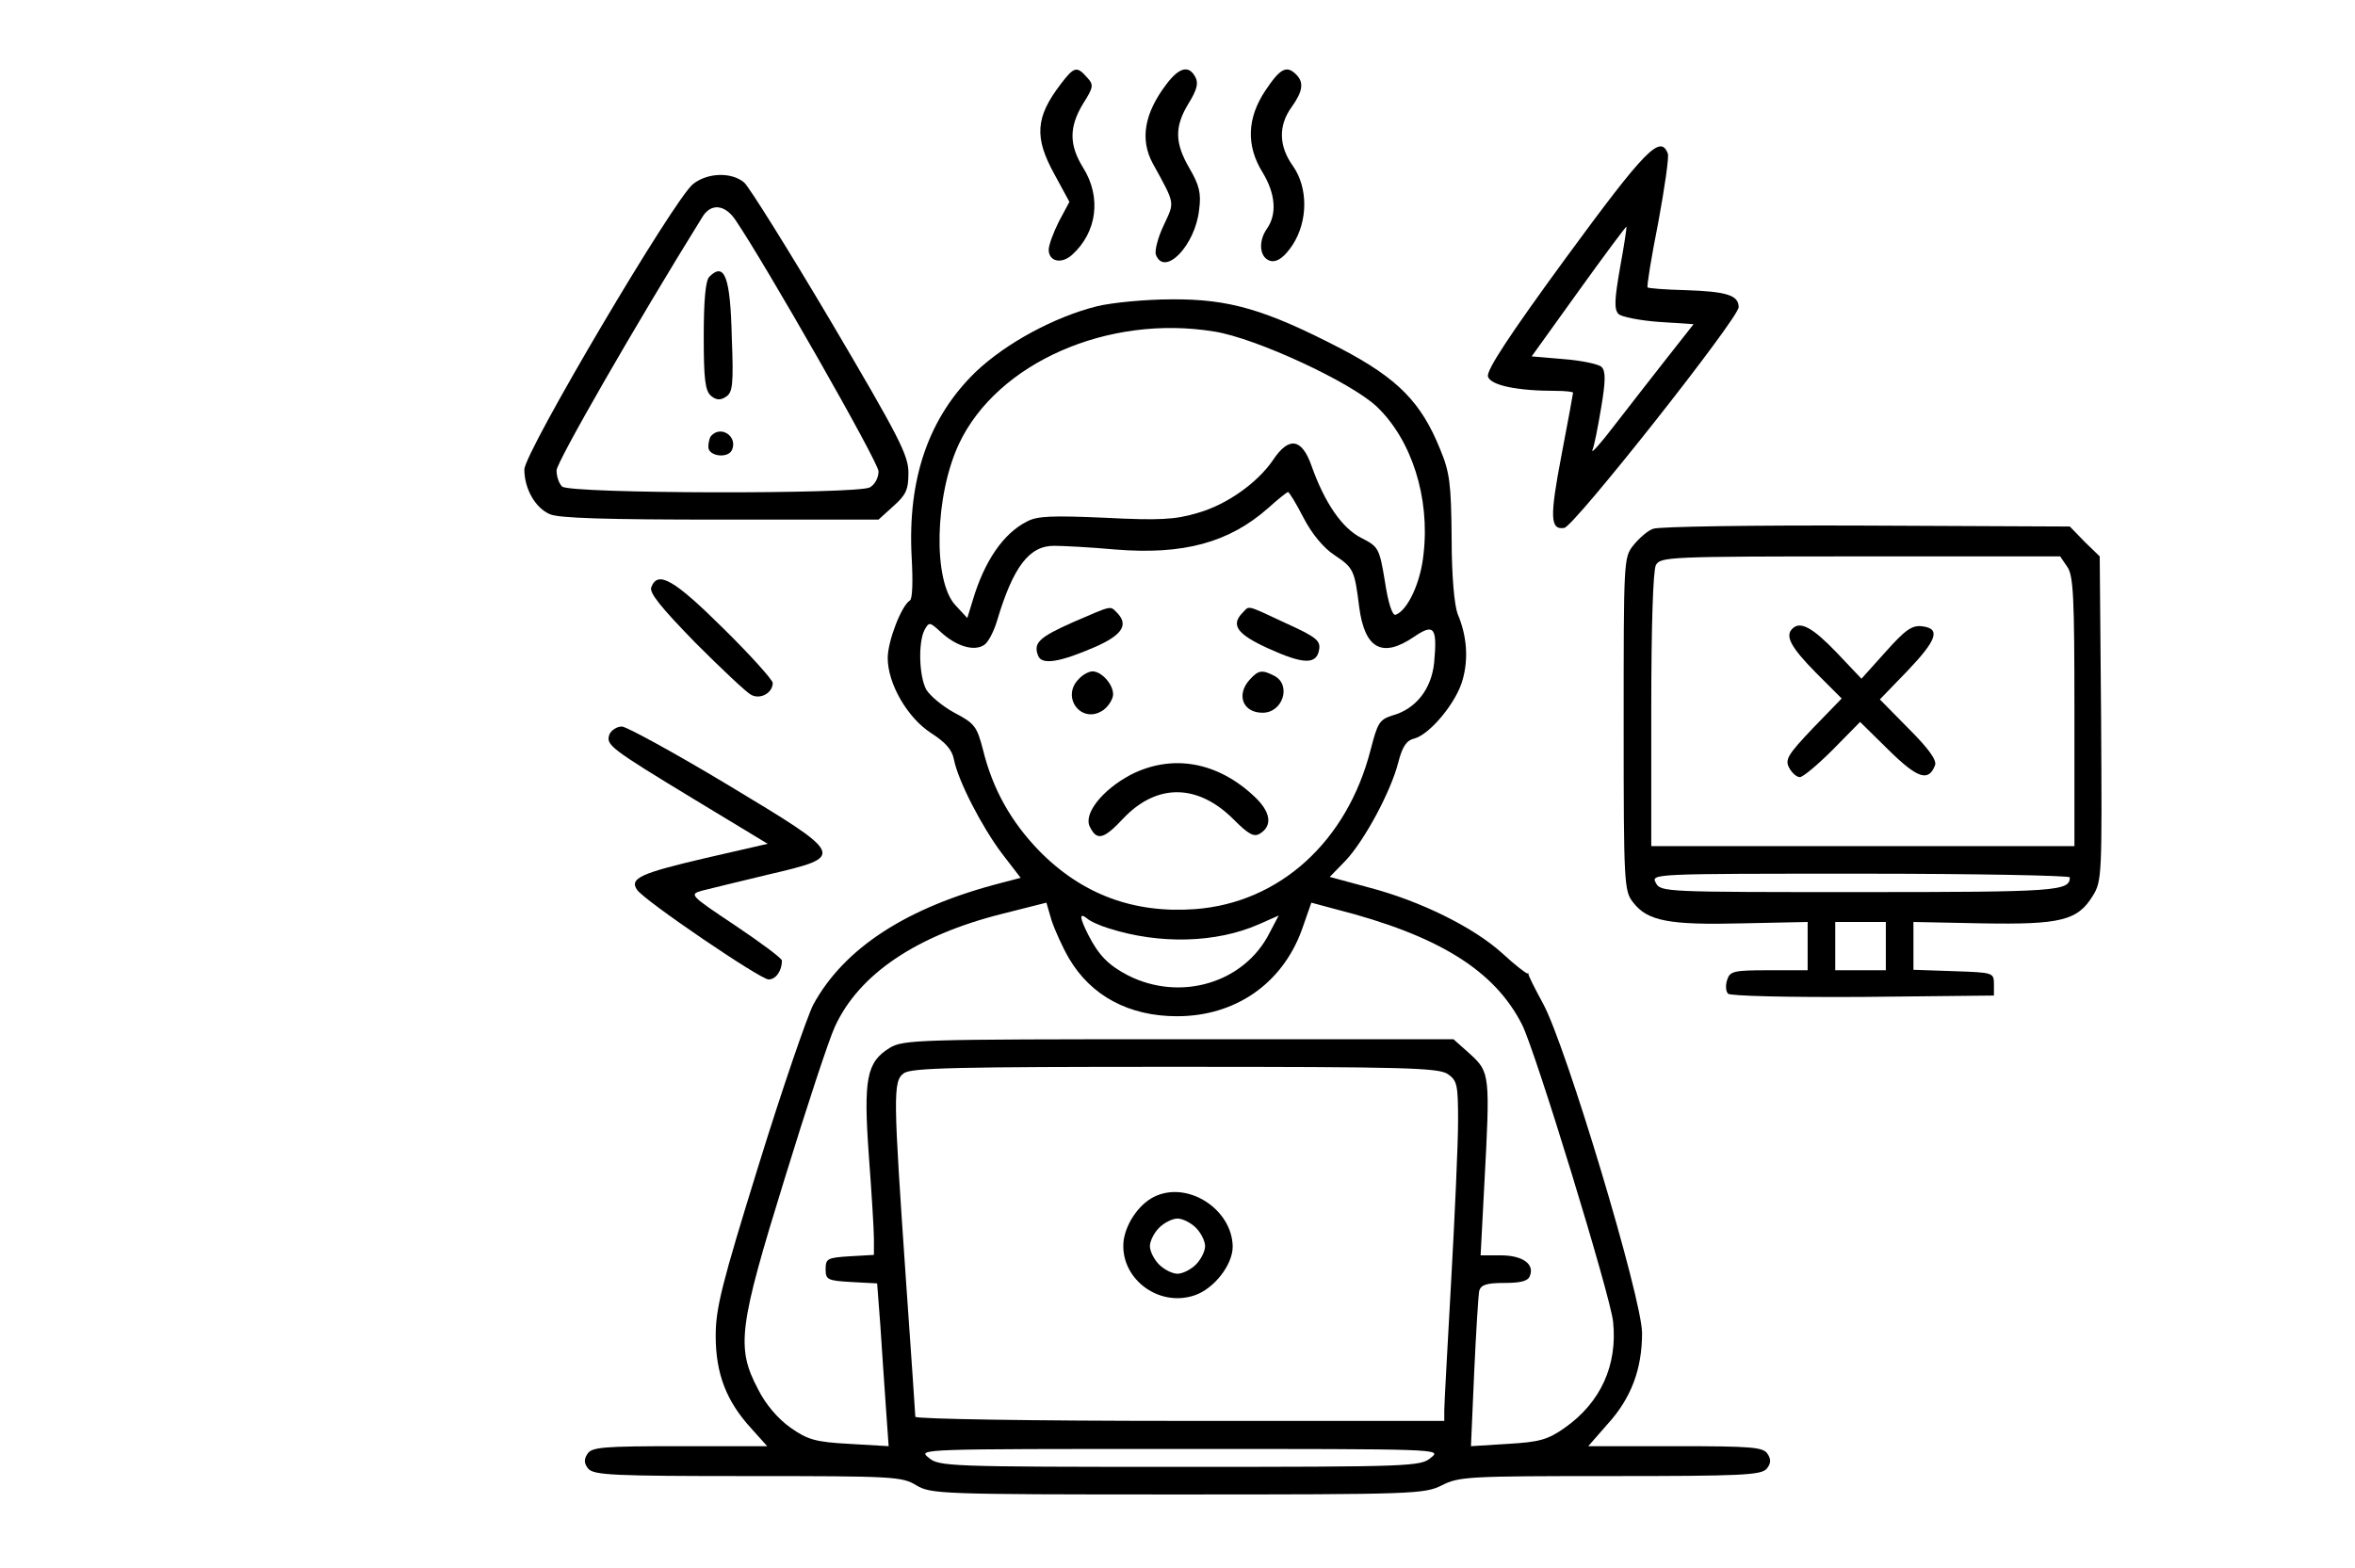 <?xml version="1.0" standalone="no"?>
<!DOCTYPE svg PUBLIC "-//W3C//DTD SVG 20010904//EN"
 "http://www.w3.org/TR/2001/REC-SVG-20010904/DTD/svg10.dtd">
<svg version="1.0" xmlns="http://www.w3.org/2000/svg"
 width="512pt" height="341pt" viewBox="0 0 512 341"
 preserveAspectRatio="xMidYMid meet">

<g transform="translate(0,341) scale(0.1,-0.1)"
fill="#000000" stroke="none">
<path d="M2306 3227 c-55 -72 -58 -116 -13 -197 l32 -59 -23 -43 c-12 -24 -22
-51 -22 -61 0 -26 28 -32 51 -11 54 49 64 125 24 189 -31 50 -31 89 0 140 23
36 23 41 8 57 -22 25 -28 23 -57 -15z"/>
<path d="M2536 3227 c-48 -63 -58 -120 -30 -172 50 -91 48 -83 24 -135 -13
-27 -20 -56 -17 -64 19 -49 86 21 94 98 5 36 0 54 -21 90 -32 55 -33 90 -2
141 18 29 22 44 15 57 -14 27 -35 22 -63 -15z"/>
<path d="M2751 3213 c-40 -60 -42 -120 -6 -178 28 -46 32 -91 9 -123 -20 -29
-15 -66 11 -70 14 -1 28 10 45 35 34 52 34 125 1 172 -31 43 -32 88 -3 128 25
35 27 54 10 71 -21 21 -35 13 -67 -35z"/>
<path d="M3405 2850 c-125 -171 -174 -246 -170 -259 6 -19 63 -31 148 -31 20
0 37 -2 37 -4 0 -2 -11 -62 -25 -135 -26 -136 -25 -164 6 -159 22 4 379 456
379 480 0 26 -26 34 -115 37 -44 1 -81 4 -83 6 -2 2 8 65 23 140 14 76 24 144
21 151 -16 42 -48 10 -221 -226z m117 -23 c-12 -69 -13 -90 -3 -100 6 -6 46
-14 87 -17 l76 -5 -59 -75 c-32 -41 -83 -106 -113 -145 -29 -38 -51 -63 -48
-54 4 9 12 50 19 92 10 59 10 80 1 89 -6 6 -43 14 -82 17 l-70 6 102 142 c56
78 103 141 104 140 1 -1 -5 -41 -14 -90z"/>
<path d="M1507 3010 c-41 -32 -367 -584 -367 -621 0 -41 23 -83 55 -97 18 -9
125 -12 370 -12 l345 0 32 29 c28 25 33 36 33 73 0 38 -20 77 -168 328 -93
157 -178 293 -189 303 -27 23 -79 22 -111 -3z m91 -77 c63 -92 312 -528 312
-548 0 -14 -8 -29 -19 -35 -29 -15 -653 -14 -669 2 -7 7 -12 22 -12 35 0 18
173 319 317 551 18 30 48 28 71 -5z"/>
<path d="M1542 2808 c-8 -8 -12 -51 -12 -129 0 -94 3 -119 16 -130 11 -9 20
-10 32 -2 15 9 17 27 13 129 -3 133 -16 165 -49 132z"/>
<path d="M1547 2463 c-4 -3 -7 -15 -7 -25 0 -21 45 -26 52 -5 11 28 -24 52
-45 30z"/>
<path d="M2385 2744 c-92 -23 -198 -80 -264 -143 -102 -99 -148 -232 -139
-402 3 -53 2 -92 -4 -95 -18 -11 -48 -88 -48 -125 0 -56 43 -130 94 -163 31
-20 46 -36 50 -58 9 -46 61 -147 105 -205 l40 -52 -42 -11 c-206 -53 -342
-142 -409 -265 -14 -28 -68 -185 -119 -350 -80 -258 -93 -310 -93 -370 0 -82
23 -142 77 -201 l35 -39 -190 0 c-167 0 -192 -2 -201 -17 -8 -12 -7 -21 2 -32
12 -14 55 -16 347 -16 316 0 335 -1 366 -20 32 -19 51 -20 568 -20 516 0 537
1 575 20 37 19 59 20 366 20 286 0 328 2 340 16 9 11 10 20 2 32 -9 15 -34 17
-200 17 l-190 0 42 48 c51 56 75 119 75 198 0 75 -165 624 -215 716 -18 33
-33 63 -32 65 1 1 0 2 -2 1 -2 -1 -27 18 -55 44 -63 57 -179 114 -290 143
l-85 23 35 36 c41 44 98 150 114 213 9 35 18 48 35 52 34 9 92 79 105 128 13
46 9 96 -11 143 -7 19 -13 81 -13 165 -1 117 -4 143 -25 193 -41 102 -92 154
-216 219 -164 85 -243 108 -368 107 -56 0 -129 -7 -162 -15z m255 -55 c90 -14
299 -111 354 -164 75 -72 115 -197 101 -319 -6 -63 -35 -124 -61 -133 -7 -2
-16 26 -23 72 -12 73 -14 76 -51 95 -42 21 -80 76 -109 158 -21 59 -49 63 -83
12 -34 -50 -101 -98 -166 -116 -47 -14 -82 -16 -199 -10 -115 5 -148 4 -170
-8 -52 -26 -93 -87 -118 -171 l-12 -39 -26 28 c-49 53 -45 238 8 351 83 176
324 282 555 244z m194 -405 c18 -35 44 -66 67 -81 42 -28 44 -33 54 -113 12
-91 50 -112 119 -65 44 30 51 21 44 -56 -6 -58 -40 -101 -91 -115 -28 -9 -32
-16 -47 -74 -51 -200 -198 -333 -381 -347 -134 -10 -247 32 -340 127 -61 63
-101 134 -122 220 -13 50 -18 57 -62 80 -26 14 -53 37 -61 50 -16 29 -18 103
-4 130 10 18 11 18 37 -6 32 -29 70 -41 92 -27 9 5 22 30 29 54 35 117 70 163
125 162 17 0 77 -3 132 -8 148 -12 247 15 332 90 21 19 40 34 43 35 3 0 18
-25 34 -56z m-510 -958 c48 -82 131 -126 235 -126 126 0 228 70 271 187 l21
60 52 -14 c224 -57 346 -133 406 -251 29 -57 192 -589 198 -646 10 -95 -27
-176 -105 -231 -37 -26 -55 -31 -124 -35 l-80 -5 7 160 c4 88 9 168 11 178 4
13 16 17 55 17 35 0 51 4 55 15 11 26 -16 45 -63 45 l-44 0 8 153 c13 240 12
245 -30 284 l-37 33 -597 0 c-572 0 -599 -1 -629 -19 -50 -31 -57 -67 -45
-235 6 -80 11 -161 11 -180 l0 -35 -52 -3 c-49 -3 -53 -5 -53 -28 0 -23 4 -25
56 -28 l56 -3 7 -92 c3 -51 9 -130 12 -177 l6 -85 -85 5 c-74 4 -91 9 -128 35
-27 19 -54 50 -71 84 -48 91 -42 135 58 458 47 153 96 302 109 330 52 114 177
199 365 246 l95 24 11 -38 c7 -21 24 -59 38 -83z m87 65 c110 -35 233 -32 326
9 l43 19 -20 -38 c-55 -109 -194 -150 -308 -92 -42 22 -63 43 -86 88 -19 38
-20 49 -3 36 6 -6 28 -16 48 -22z m737 -317 c20 -14 22 -23 22 -102 0 -48 -7
-204 -15 -347 -8 -143 -15 -270 -15 -282 l0 -23 -575 0 c-316 0 -575 4 -575 9
0 4 -9 136 -20 292 -28 406 -29 438 -5 455 16 12 117 14 590 14 500 0 573 -2
593 -16z m-37 -834 c-22 -19 -41 -20 -546 -20 -505 0 -524 1 -546 20 -24 19
-22 19 546 19 568 0 570 0 546 -19z"/>
<path d="M2333 2057 c-74 -33 -87 -45 -76 -73 8 -21 48 -14 126 20 58 26 71
48 45 74 -15 15 -9 16 -95 -21z"/>
<path d="M2702 2078 c-27 -27 -13 -47 55 -78 77 -35 106 -36 111 -2 3 19 -7
27 -73 57 -88 41 -78 38 -93 23z"/>
<path d="M2346 1934 c-41 -40 6 -101 53 -68 11 8 21 24 21 34 0 22 -25 50 -45
50 -7 0 -21 -7 -29 -16z"/>
<path d="M2717 1932 c-30 -33 -15 -72 28 -72 44 0 63 60 26 80 -27 14 -35 13
-54 -8z"/>
<path d="M2458 1725 c-62 -33 -104 -86 -88 -114 15 -30 30 -26 72 19 73 77
162 76 240 -2 32 -32 44 -39 57 -31 28 17 24 47 -11 80 -81 77 -180 94 -270
48z"/>
<path d="M2515 810 c-35 -14 -66 -57 -72 -97 -10 -81 74 -147 154 -120 42 14
83 66 83 106 -1 79 -93 141 -165 111z m85 -70 c11 -11 20 -29 20 -40 0 -11 -9
-29 -20 -40 -11 -11 -29 -20 -40 -20 -11 0 -29 9 -40 20 -11 11 -20 29 -20 40
0 11 9 29 20 40 11 11 29 20 40 20 11 0 29 -9 40 -20z"/>
<path d="M3594 2260 c-12 -4 -31 -21 -43 -36 -21 -26 -21 -34 -21 -389 0 -350
1 -363 21 -388 31 -40 78 -49 237 -45 l142 3 0 -52 0 -53 -84 0 c-77 0 -85 -2
-91 -21 -4 -12 -3 -25 2 -30 5 -5 131 -8 294 -7 l284 3 0 25 c0 25 -2 25 -87
28 l-88 3 0 52 0 52 149 -3 c171 -3 208 6 241 60 20 32 20 46 18 385 l-3 353
-33 32 -32 33 -443 2 c-243 1 -452 -2 -463 -7z m900 -82 c14 -19 16 -66 16
-315 l0 -293 -460 0 -460 0 0 296 c0 184 4 303 10 315 10 18 26 19 445 19
l434 0 15 -22z m6 -676 c0 -30 -28 -32 -457 -32 -422 0 -433 0 -443 20 -11 20
-8 20 445 20 250 0 455 -4 455 -8z m-400 -149 l0 -53 -55 0 -55 0 0 53 0 52
55 0 55 0 0 -52z"/>
<path d="M3897 2043 c-17 -16 -3 -41 50 -95 l57 -57 -63 -65 c-54 -57 -61 -68
-51 -86 6 -11 16 -20 23 -20 7 0 39 27 72 60 l59 60 62 -61 c63 -62 87 -70
101 -33 4 11 -14 36 -57 79 l-63 64 59 61 c65 68 74 93 33 98 -22 3 -37 -8
-79 -55 l-53 -59 -55 58 c-51 53 -78 68 -95 51z"/>
<path d="M1416 2133 c-5 -12 21 -44 96 -121 57 -57 111 -108 121 -113 20 -11
47 4 47 26 0 6 -48 60 -107 118 -108 107 -143 127 -157 90z"/>
<path d="M1325 1813 c-8 -23 -1 -29 187 -143 l157 -95 -135 -31 c-141 -33
-166 -44 -149 -69 15 -23 268 -195 286 -195 16 0 29 19 29 41 0 5 -46 39 -101
76 -99 66 -101 68 -73 76 16 4 81 20 144 35 170 40 170 40 -89 196 -115 69
-219 126 -229 126 -11 0 -23 -8 -27 -17z"/>
</g>
</svg>

